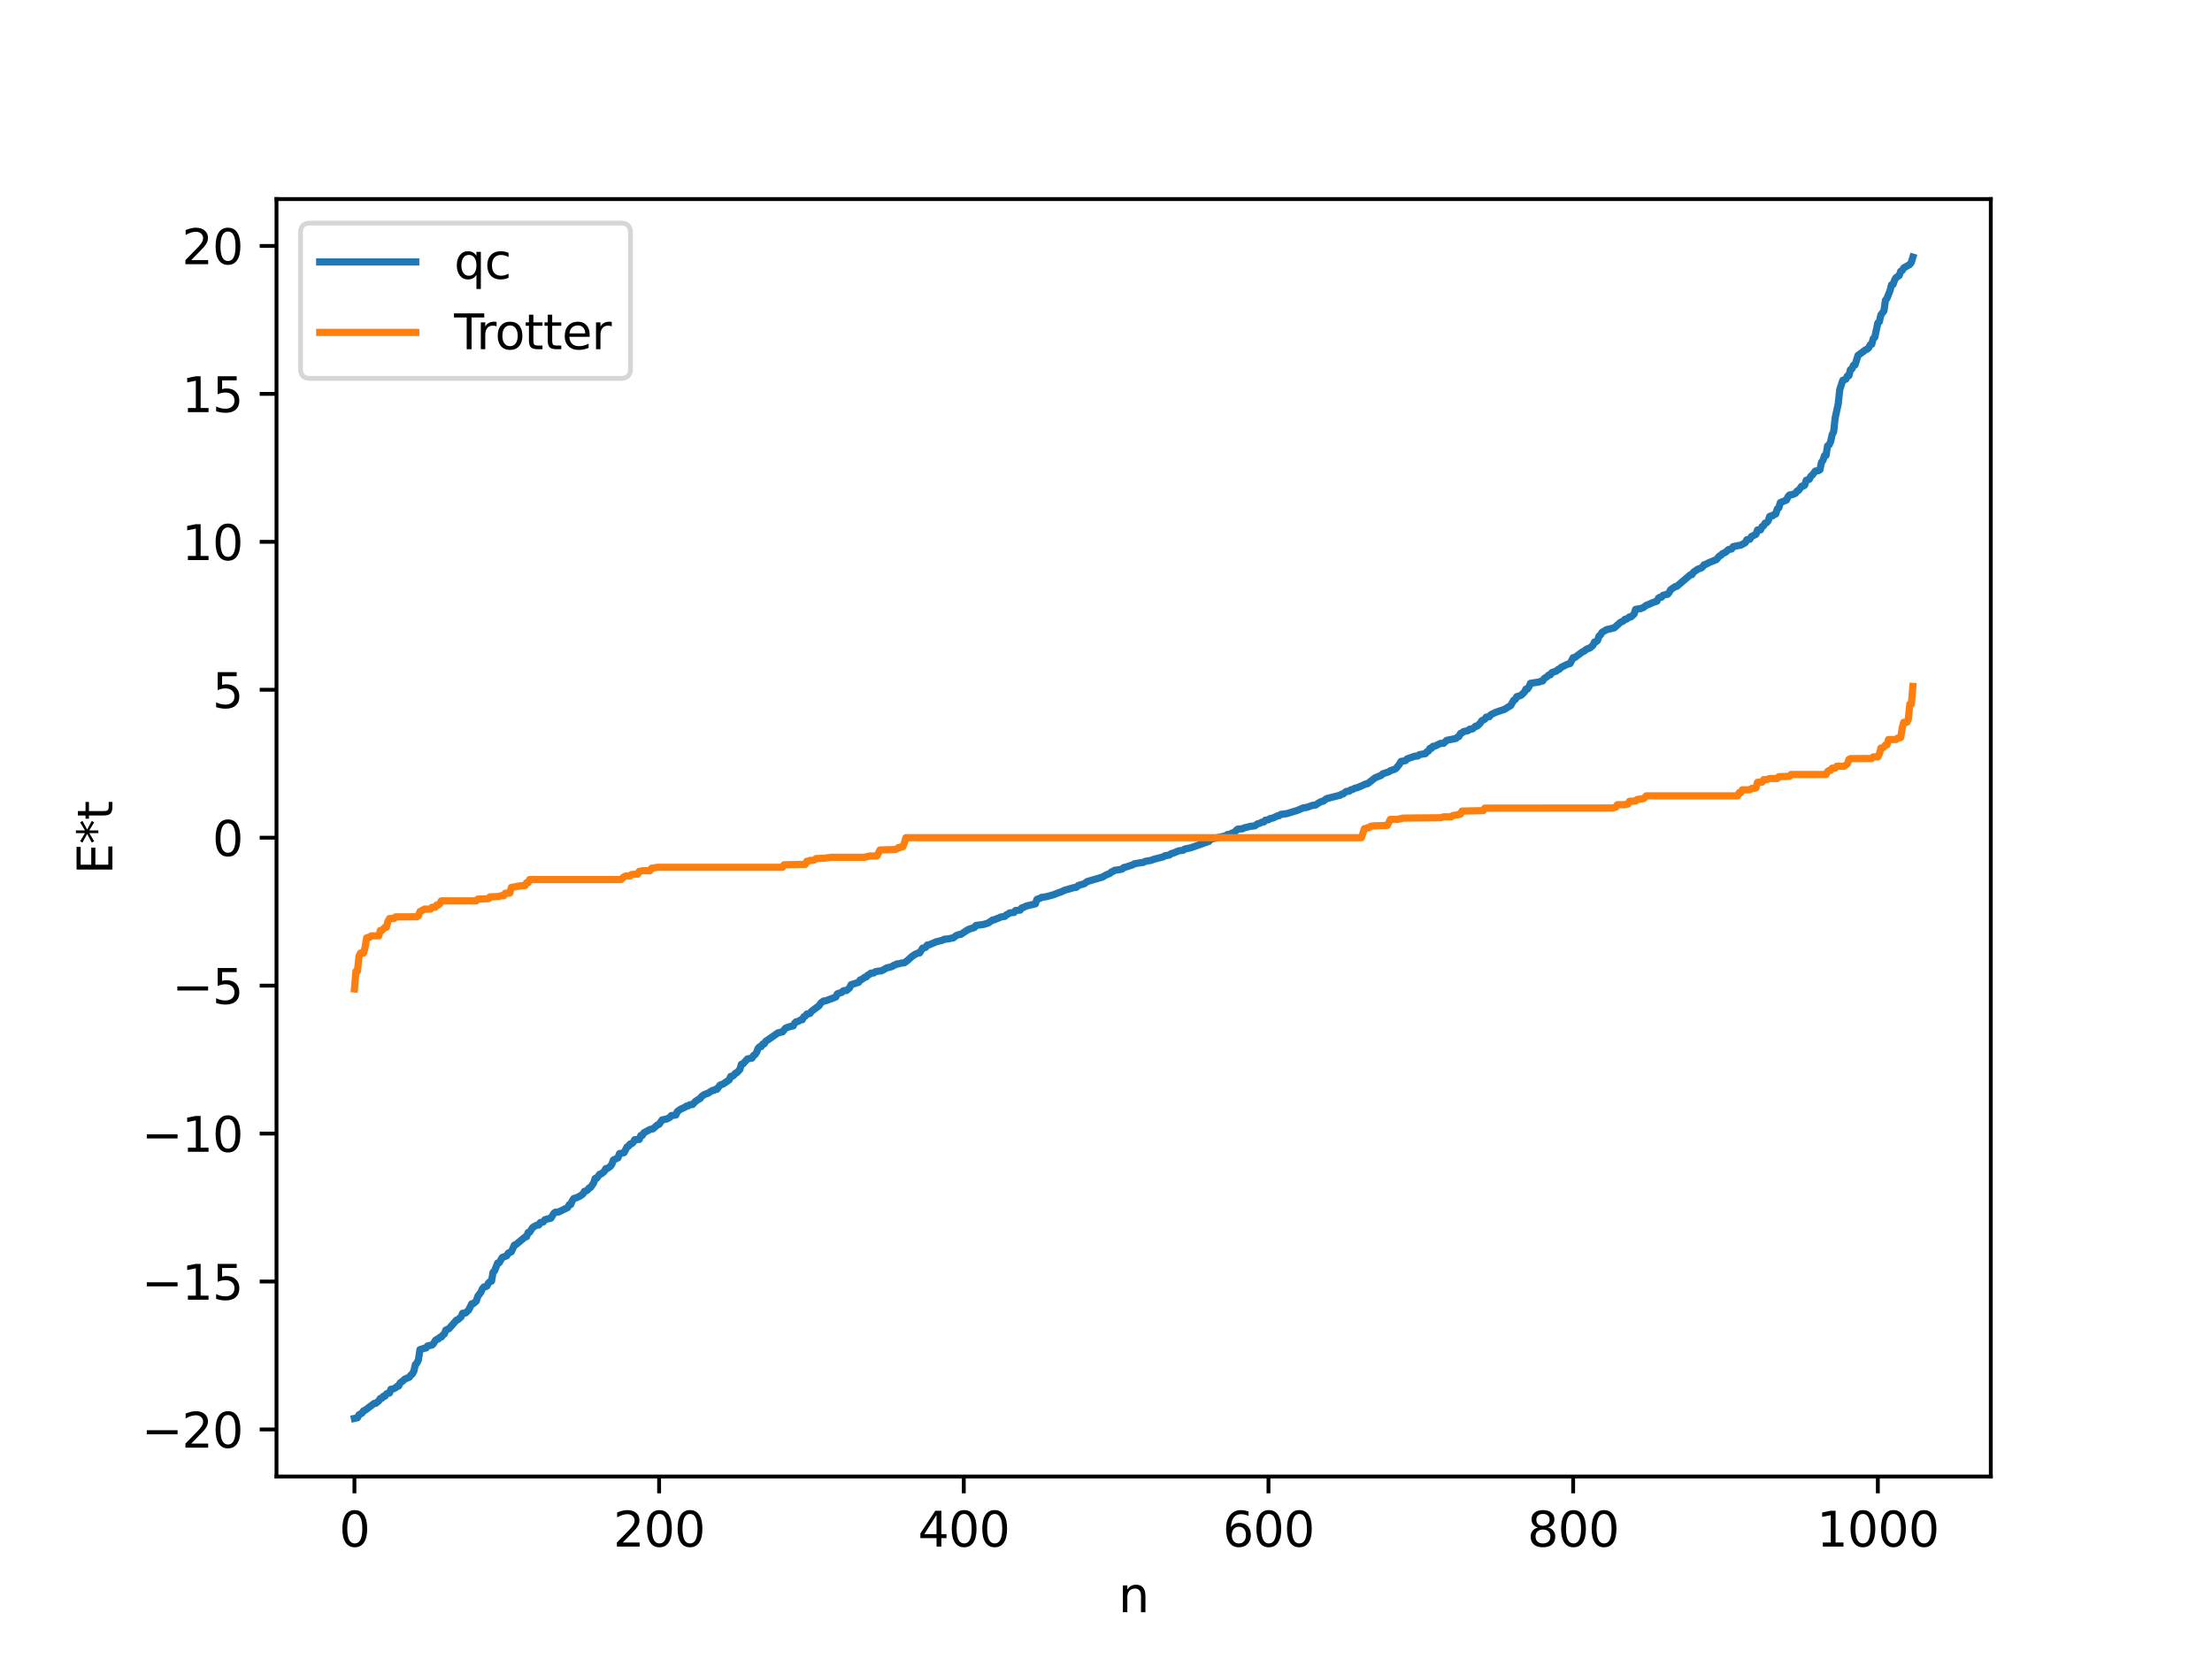 <?xml version="1.0" encoding="utf-8" standalone="no"?>
<!DOCTYPE svg PUBLIC "-//W3C//DTD SVG 1.1//EN"
  "http://www.w3.org/Graphics/SVG/1.1/DTD/svg11.dtd">
<svg xmlns:xlink="http://www.w3.org/1999/xlink" width="460.8pt" height="345.6pt" viewBox="0 0 460.8 345.6" xmlns="http://www.w3.org/2000/svg" version="1.1">
 <defs>
  <style type="text/css">*{stroke-linejoin: round; stroke-linecap: butt}</style>
 </defs>
 <g id="figure_1">
  <g id="patch_1">
   <path d="M 0 345.6 
L 460.8 345.6 
L 460.8 0 
L 0 0 
z
" style="fill: #ffffff"/>
  </g>
  <g id="axes_1">
   <g id="patch_2">
    <path d="M 57.6 307.584 
L 414.72 307.584 
L 414.72 41.472 
L 57.6 41.472 
z
" style="fill: #ffffff"/>
   </g>
   <g id="matplotlib.axis_1">
    <g id="xtick_1">
     <g id="line2d_1">
      <defs>
       <path id="m74844b70bd" d="M 0 0 
L 0 3.5 
" style="stroke: #000000; stroke-width: 0.8"/>
      </defs>
      <g>
       <use xlink:href="#m74844b70bd" x="73.833" y="307.584" style="stroke: #000000; stroke-width: 0.8"/>
      </g>
     </g>
     <g id="text_1">
      <!-- 0 -->
      <g transform="translate(70.651 322.182) scale(0.1 -0.1)">
       <defs>
        <path id="DejaVuSans-30" d="M 2034 4250 
Q 1547 4250 1301 3770 
Q 1056 3291 1056 2328 
Q 1056 1369 1301 889 
Q 1547 409 2034 409 
Q 2525 409 2770 889 
Q 3016 1369 3016 2328 
Q 3016 3291 2770 3770 
Q 2525 4250 2034 4250 
z
M 2034 4750 
Q 2819 4750 3233 4129 
Q 3647 3509 3647 2328 
Q 3647 1150 3233 529 
Q 2819 -91 2034 -91 
Q 1250 -91 836 529 
Q 422 1150 422 2328 
Q 422 3509 836 4129 
Q 1250 4750 2034 4750 
z
" transform="scale(0.016)"/>
       </defs>
       <use xlink:href="#DejaVuSans-30"/>
      </g>
     </g>
    </g>
    <g id="xtick_2">
     <g id="line2d_2">
      <g>
       <use xlink:href="#m74844b70bd" x="137.304" y="307.584" style="stroke: #000000; stroke-width: 0.8"/>
      </g>
     </g>
     <g id="text_2">
      <!-- 200 -->
      <g transform="translate(127.76 322.182) scale(0.1 -0.1)">
       <defs>
        <path id="DejaVuSans-32" d="M 1228 531 
L 3431 531 
L 3431 0 
L 469 0 
L 469 531 
Q 828 903 1448 1529 
Q 2069 2156 2228 2338 
Q 2531 2678 2651 2914 
Q 2772 3150 2772 3378 
Q 2772 3750 2511 3984 
Q 2250 4219 1831 4219 
Q 1534 4219 1204 4116 
Q 875 4013 500 3803 
L 500 4441 
Q 881 4594 1212 4672 
Q 1544 4750 1819 4750 
Q 2544 4750 2975 4387 
Q 3406 4025 3406 3419 
Q 3406 3131 3298 2873 
Q 3191 2616 2906 2266 
Q 2828 2175 2409 1742 
Q 1991 1309 1228 531 
z
" transform="scale(0.016)"/>
       </defs>
       <use xlink:href="#DejaVuSans-32"/>
       <use xlink:href="#DejaVuSans-30" x="63.623"/>
       <use xlink:href="#DejaVuSans-30" x="127.246"/>
      </g>
     </g>
    </g>
    <g id="xtick_3">
     <g id="line2d_3">
      <g>
       <use xlink:href="#m74844b70bd" x="200.775" y="307.584" style="stroke: #000000; stroke-width: 0.8"/>
      </g>
     </g>
     <g id="text_3">
      <!-- 400 -->
      <g transform="translate(191.231 322.182) scale(0.1 -0.1)">
       <defs>
        <path id="DejaVuSans-34" d="M 2419 4116 
L 825 1625 
L 2419 1625 
L 2419 4116 
z
M 2253 4666 
L 3047 4666 
L 3047 1625 
L 3713 1625 
L 3713 1100 
L 3047 1100 
L 3047 0 
L 2419 0 
L 2419 1100 
L 313 1100 
L 313 1709 
L 2253 4666 
z
" transform="scale(0.016)"/>
       </defs>
       <use xlink:href="#DejaVuSans-34"/>
       <use xlink:href="#DejaVuSans-30" x="63.623"/>
       <use xlink:href="#DejaVuSans-30" x="127.246"/>
      </g>
     </g>
    </g>
    <g id="xtick_4">
     <g id="line2d_4">
      <g>
       <use xlink:href="#m74844b70bd" x="264.246" y="307.584" style="stroke: #000000; stroke-width: 0.8"/>
      </g>
     </g>
     <g id="text_4">
      <!-- 600 -->
      <g transform="translate(254.702 322.182) scale(0.1 -0.1)">
       <defs>
        <path id="DejaVuSans-36" d="M 2113 2584 
Q 1688 2584 1439 2293 
Q 1191 2003 1191 1497 
Q 1191 994 1439 701 
Q 1688 409 2113 409 
Q 2538 409 2786 701 
Q 3034 994 3034 1497 
Q 3034 2003 2786 2293 
Q 2538 2584 2113 2584 
z
M 3366 4563 
L 3366 3988 
Q 3128 4100 2886 4159 
Q 2644 4219 2406 4219 
Q 1781 4219 1451 3797 
Q 1122 3375 1075 2522 
Q 1259 2794 1537 2939 
Q 1816 3084 2150 3084 
Q 2853 3084 3261 2657 
Q 3669 2231 3669 1497 
Q 3669 778 3244 343 
Q 2819 -91 2113 -91 
Q 1303 -91 875 529 
Q 447 1150 447 2328 
Q 447 3434 972 4092 
Q 1497 4750 2381 4750 
Q 2619 4750 2861 4703 
Q 3103 4656 3366 4563 
z
" transform="scale(0.016)"/>
       </defs>
       <use xlink:href="#DejaVuSans-36"/>
       <use xlink:href="#DejaVuSans-30" x="63.623"/>
       <use xlink:href="#DejaVuSans-30" x="127.246"/>
      </g>
     </g>
    </g>
    <g id="xtick_5">
     <g id="line2d_5">
      <g>
       <use xlink:href="#m74844b70bd" x="327.717" y="307.584" style="stroke: #000000; stroke-width: 0.8"/>
      </g>
     </g>
     <g id="text_5">
      <!-- 800 -->
      <g transform="translate(318.173 322.182) scale(0.1 -0.1)">
       <defs>
        <path id="DejaVuSans-38" d="M 2034 2216 
Q 1584 2216 1326 1975 
Q 1069 1734 1069 1313 
Q 1069 891 1326 650 
Q 1584 409 2034 409 
Q 2484 409 2743 651 
Q 3003 894 3003 1313 
Q 3003 1734 2745 1975 
Q 2488 2216 2034 2216 
z
M 1403 2484 
Q 997 2584 770 2862 
Q 544 3141 544 3541 
Q 544 4100 942 4425 
Q 1341 4750 2034 4750 
Q 2731 4750 3128 4425 
Q 3525 4100 3525 3541 
Q 3525 3141 3298 2862 
Q 3072 2584 2669 2484 
Q 3125 2378 3379 2068 
Q 3634 1759 3634 1313 
Q 3634 634 3220 271 
Q 2806 -91 2034 -91 
Q 1263 -91 848 271 
Q 434 634 434 1313 
Q 434 1759 690 2068 
Q 947 2378 1403 2484 
z
M 1172 3481 
Q 1172 3119 1398 2916 
Q 1625 2713 2034 2713 
Q 2441 2713 2670 2916 
Q 2900 3119 2900 3481 
Q 2900 3844 2670 4047 
Q 2441 4250 2034 4250 
Q 1625 4250 1398 4047 
Q 1172 3844 1172 3481 
z
" transform="scale(0.016)"/>
       </defs>
       <use xlink:href="#DejaVuSans-38"/>
       <use xlink:href="#DejaVuSans-30" x="63.623"/>
       <use xlink:href="#DejaVuSans-30" x="127.246"/>
      </g>
     </g>
    </g>
    <g id="xtick_6">
     <g id="line2d_6">
      <g>
       <use xlink:href="#m74844b70bd" x="391.188" y="307.584" style="stroke: #000000; stroke-width: 0.8"/>
      </g>
     </g>
     <g id="text_6">
      <!-- 1000 -->
      <g transform="translate(378.463 322.182) scale(0.1 -0.1)">
       <defs>
        <path id="DejaVuSans-31" d="M 794 531 
L 1825 531 
L 1825 4091 
L 703 3866 
L 703 4441 
L 1819 4666 
L 2450 4666 
L 2450 531 
L 3481 531 
L 3481 0 
L 794 0 
L 794 531 
z
" transform="scale(0.016)"/>
       </defs>
       <use xlink:href="#DejaVuSans-31"/>
       <use xlink:href="#DejaVuSans-30" x="63.623"/>
       <use xlink:href="#DejaVuSans-30" x="127.246"/>
       <use xlink:href="#DejaVuSans-30" x="190.869"/>
      </g>
     </g>
    </g>
    <g id="text_7">
     <!-- n -->
     <g transform="translate(232.991 335.861) scale(0.1 -0.1)">
      <defs>
       <path id="DejaVuSans-6e" d="M 3513 2113 
L 3513 0 
L 2938 0 
L 2938 2094 
Q 2938 2591 2744 2837 
Q 2550 3084 2163 3084 
Q 1697 3084 1428 2787 
Q 1159 2491 1159 1978 
L 1159 0 
L 581 0 
L 581 3500 
L 1159 3500 
L 1159 2956 
Q 1366 3272 1645 3428 
Q 1925 3584 2291 3584 
Q 2894 3584 3203 3211 
Q 3513 2838 3513 2113 
z
" transform="scale(0.016)"/>
      </defs>
      <use xlink:href="#DejaVuSans-6e"/>
     </g>
    </g>
   </g>
   <g id="matplotlib.axis_2">
    <g id="ytick_1">
     <g id="line2d_7">
      <defs>
       <path id="m3e5d40e3fe" d="M 0 0 
L -3.5 0 
" style="stroke: #000000; stroke-width: 0.8"/>
      </defs>
      <g>
       <use xlink:href="#m3e5d40e3fe" x="57.6" y="297.777" style="stroke: #000000; stroke-width: 0.8"/>
      </g>
     </g>
     <g id="text_8">
      <!-- −20 -->
      <g transform="translate(29.495 301.576) scale(0.1 -0.1)">
       <defs>
        <path id="DejaVuSans-2212" d="M 678 2272 
L 4684 2272 
L 4684 1741 
L 678 1741 
L 678 2272 
z
" transform="scale(0.016)"/>
       </defs>
       <use xlink:href="#DejaVuSans-2212"/>
       <use xlink:href="#DejaVuSans-32" x="83.789"/>
       <use xlink:href="#DejaVuSans-30" x="147.412"/>
      </g>
     </g>
    </g>
    <g id="ytick_2">
     <g id="line2d_8">
      <g>
       <use xlink:href="#m3e5d40e3fe" x="57.6" y="266.959" style="stroke: #000000; stroke-width: 0.8"/>
      </g>
     </g>
     <g id="text_9">
      <!-- −15 -->
      <g transform="translate(29.495 270.758) scale(0.1 -0.1)">
       <defs>
        <path id="DejaVuSans-35" d="M 691 4666 
L 3169 4666 
L 3169 4134 
L 1269 4134 
L 1269 2991 
Q 1406 3038 1543 3061 
Q 1681 3084 1819 3084 
Q 2600 3084 3056 2656 
Q 3513 2228 3513 1497 
Q 3513 744 3044 326 
Q 2575 -91 1722 -91 
Q 1428 -91 1123 -41 
Q 819 9 494 109 
L 494 744 
Q 775 591 1075 516 
Q 1375 441 1709 441 
Q 2250 441 2565 725 
Q 2881 1009 2881 1497 
Q 2881 1984 2565 2268 
Q 2250 2553 1709 2553 
Q 1456 2553 1204 2497 
Q 953 2441 691 2322 
L 691 4666 
z
" transform="scale(0.016)"/>
       </defs>
       <use xlink:href="#DejaVuSans-2212"/>
       <use xlink:href="#DejaVuSans-31" x="83.789"/>
       <use xlink:href="#DejaVuSans-35" x="147.412"/>
      </g>
     </g>
    </g>
    <g id="ytick_3">
     <g id="line2d_9">
      <g>
       <use xlink:href="#m3e5d40e3fe" x="57.6" y="236.141" style="stroke: #000000; stroke-width: 0.8"/>
      </g>
     </g>
     <g id="text_10">
      <!-- −10 -->
      <g transform="translate(29.495 239.94) scale(0.1 -0.1)">
       <use xlink:href="#DejaVuSans-2212"/>
       <use xlink:href="#DejaVuSans-31" x="83.789"/>
       <use xlink:href="#DejaVuSans-30" x="147.412"/>
      </g>
     </g>
    </g>
    <g id="ytick_4">
     <g id="line2d_10">
      <g>
       <use xlink:href="#m3e5d40e3fe" x="57.6" y="205.323" style="stroke: #000000; stroke-width: 0.8"/>
      </g>
     </g>
     <g id="text_11">
      <!-- −5 -->
      <g transform="translate(35.858 209.123) scale(0.1 -0.1)">
       <use xlink:href="#DejaVuSans-2212"/>
       <use xlink:href="#DejaVuSans-35" x="83.789"/>
      </g>
     </g>
    </g>
    <g id="ytick_5">
     <g id="line2d_11">
      <g>
       <use xlink:href="#m3e5d40e3fe" x="57.6" y="174.505" style="stroke: #000000; stroke-width: 0.8"/>
      </g>
     </g>
     <g id="text_12">
      <!-- 0 -->
      <g transform="translate(44.237 178.305) scale(0.1 -0.1)">
       <use xlink:href="#DejaVuSans-30"/>
      </g>
     </g>
    </g>
    <g id="ytick_6">
     <g id="line2d_12">
      <g>
       <use xlink:href="#m3e5d40e3fe" x="57.6" y="143.688" style="stroke: #000000; stroke-width: 0.8"/>
      </g>
     </g>
     <g id="text_13">
      <!-- 5 -->
      <g transform="translate(44.237 147.487) scale(0.1 -0.1)">
       <use xlink:href="#DejaVuSans-35"/>
      </g>
     </g>
    </g>
    <g id="ytick_7">
     <g id="line2d_13">
      <g>
       <use xlink:href="#m3e5d40e3fe" x="57.6" y="112.87" style="stroke: #000000; stroke-width: 0.8"/>
      </g>
     </g>
     <g id="text_14">
      <!-- 10 -->
      <g transform="translate(37.875 116.669) scale(0.1 -0.1)">
       <use xlink:href="#DejaVuSans-31"/>
       <use xlink:href="#DejaVuSans-30" x="63.623"/>
      </g>
     </g>
    </g>
    <g id="ytick_8">
     <g id="line2d_14">
      <g>
       <use xlink:href="#m3e5d40e3fe" x="57.6" y="82.052" style="stroke: #000000; stroke-width: 0.8"/>
      </g>
     </g>
     <g id="text_15">
      <!-- 15 -->
      <g transform="translate(37.875 85.851) scale(0.1 -0.1)">
       <use xlink:href="#DejaVuSans-31"/>
       <use xlink:href="#DejaVuSans-35" x="63.623"/>
      </g>
     </g>
    </g>
    <g id="ytick_9">
     <g id="line2d_15">
      <g>
       <use xlink:href="#m3e5d40e3fe" x="57.6" y="51.234" style="stroke: #000000; stroke-width: 0.8"/>
      </g>
     </g>
     <g id="text_16">
      <!-- 20 -->
      <g transform="translate(37.875 55.033) scale(0.1 -0.1)">
       <use xlink:href="#DejaVuSans-32"/>
       <use xlink:href="#DejaVuSans-30" x="63.623"/>
      </g>
     </g>
    </g>
    <g id="text_17">
     <!-- E*t -->
     <g transform="translate(23.416 182.148) rotate(-90) scale(0.1 -0.1)">
      <defs>
       <path id="DejaVuSans-45" d="M 628 4666 
L 3578 4666 
L 3578 4134 
L 1259 4134 
L 1259 2753 
L 3481 2753 
L 3481 2222 
L 1259 2222 
L 1259 531 
L 3634 531 
L 3634 0 
L 628 0 
L 628 4666 
z
" transform="scale(0.016)"/>
       <path id="DejaVuSans-2a" d="M 3009 3897 
L 1888 3291 
L 3009 2681 
L 2828 2375 
L 1778 3009 
L 1778 1831 
L 1422 1831 
L 1422 3009 
L 372 2375 
L 191 2681 
L 1313 3291 
L 191 3897 
L 372 4206 
L 1422 3572 
L 1422 4750 
L 1778 4750 
L 1778 3572 
L 2828 4206 
L 3009 3897 
z
" transform="scale(0.016)"/>
       <path id="DejaVuSans-74" d="M 1172 4494 
L 1172 3500 
L 2356 3500 
L 2356 3053 
L 1172 3053 
L 1172 1153 
Q 1172 725 1289 603 
Q 1406 481 1766 481 
L 2356 481 
L 2356 0 
L 1766 0 
Q 1100 0 847 248 
Q 594 497 594 1153 
L 594 3053 
L 172 3053 
L 172 3500 
L 594 3500 
L 594 4494 
L 1172 4494 
z
" transform="scale(0.016)"/>
      </defs>
      <use xlink:href="#DejaVuSans-45"/>
      <use xlink:href="#DejaVuSans-2a" x="63.184"/>
      <use xlink:href="#DejaVuSans-74" x="113.184"/>
     </g>
    </g>
   </g>
   <g id="line2d_16">
    <path d="M 73.833 295.488 
L 74.467 295.345 
L 74.785 294.724 
L 75.42 294.363 
L 75.737 293.894 
L 76.054 293.786 
L 77.958 292.348 
L 78.276 292.338 
L 78.91 291.827 
L 79.228 291.321 
L 79.545 291.279 
L 79.862 290.869 
L 80.18 290.852 
L 80.497 290.389 
L 80.815 290.225 
L 81.132 290.202 
L 81.449 289.4 
L 81.767 289.394 
L 82.401 289.108 
L 82.719 288.805 
L 83.036 288.745 
L 83.353 288.09 
L 83.988 287.622 
L 84.305 287.301 
L 85.258 286.91 
L 85.575 286.476 
L 85.892 286.232 
L 86.21 285.648 
L 86.527 284.259 
L 86.844 283.952 
L 87.162 283.28 
L 87.479 281.154 
L 88.431 280.861 
L 88.748 280.816 
L 89.066 280.386 
L 90.018 280.186 
L 90.335 279.849 
L 90.653 279.305 
L 90.97 279.024 
L 91.287 278.948 
L 91.605 278.605 
L 91.922 278.541 
L 92.239 278.11 
L 92.557 277.909 
L 92.874 277.07 
L 93.509 276.807 
L 95.096 275.014 
L 95.413 274.883 
L 96.048 274.332 
L 96.365 273.577 
L 97 273.507 
L 97.634 272.901 
L 98.269 271.609 
L 98.586 271.574 
L 99.221 271.043 
L 99.539 270.027 
L 100.173 269.206 
L 100.491 268.486 
L 100.808 268.095 
L 101.125 268.059 
L 101.443 267.896 
L 101.76 267.27 
L 102.077 266.974 
L 102.395 266.88 
L 102.712 265.052 
L 103.029 264.739 
L 103.664 263.114 
L 103.981 263.07 
L 104.616 261.961 
L 105.568 261.599 
L 105.886 261.045 
L 106.52 260.774 
L 107.155 259.368 
L 107.472 259.278 
L 109.377 257.696 
L 109.694 257.622 
L 110.011 256.764 
L 110.329 256.694 
L 110.963 255.717 
L 111.598 255.326 
L 111.915 255.198 
L 112.233 255.198 
L 112.55 254.677 
L 113.185 254.549 
L 113.502 254.095 
L 114.137 253.906 
L 114.772 253.759 
L 115.406 252.72 
L 115.724 252.507 
L 116.358 252.487 
L 118.262 251.555 
L 118.58 250.948 
L 118.897 250.918 
L 119.215 250.135 
L 119.532 249.677 
L 120.167 249.48 
L 120.801 249.177 
L 121.436 248.73 
L 121.753 248.173 
L 122.071 248.116 
L 122.388 247.912 
L 122.705 247.489 
L 123.023 247.362 
L 123.658 246.447 
L 123.975 245.5 
L 124.292 245.462 
L 124.927 244.606 
L 125.244 244.537 
L 125.879 244.041 
L 126.196 243.452 
L 126.514 243.427 
L 127.148 242.977 
L 127.466 242.53 
L 127.783 241.642 
L 128.735 241.21 
L 129.053 240.312 
L 129.687 240.203 
L 130.005 240.121 
L 130.639 238.902 
L 130.957 238.747 
L 131.274 238.312 
L 131.591 238.245 
L 131.909 237.98 
L 132.226 237.416 
L 133.178 237.362 
L 133.496 236.537 
L 133.813 236.529 
L 134.13 235.978 
L 135.4 235.293 
L 136.034 235.155 
L 136.986 234.319 
L 137.304 234.22 
L 137.939 233.299 
L 138.891 233.107 
L 139.525 232.786 
L 139.843 232.397 
L 140.795 232.275 
L 141.112 231.543 
L 141.747 231.089 
L 142.699 230.646 
L 143.016 230.414 
L 143.334 230.388 
L 143.651 230.155 
L 144.286 230.081 
L 144.92 229.4 
L 145.555 228.996 
L 145.872 228.831 
L 146.19 228.372 
L 146.824 227.962 
L 147.459 227.76 
L 148.411 227.158 
L 148.729 227.129 
L 149.046 226.934 
L 149.363 226.903 
L 149.998 226.044 
L 150.633 225.823 
L 151.902 224.965 
L 152.22 224.233 
L 152.537 224.206 
L 152.854 224.008 
L 153.172 223.601 
L 153.489 223.476 
L 154.124 222.795 
L 154.441 221.71 
L 154.758 221.642 
L 155.71 220.59 
L 156.662 220.418 
L 156.98 219.872 
L 157.297 219.699 
L 157.615 219.212 
L 157.932 218.384 
L 158.249 218.059 
L 158.567 218.027 
L 158.884 217.507 
L 159.201 217.466 
L 159.519 216.918 
L 160.153 216.5 
L 162.058 215.163 
L 163.01 214.958 
L 163.644 214.18 
L 164.596 213.841 
L 165.231 213.725 
L 165.548 213.132 
L 165.866 212.851 
L 166.183 212.813 
L 166.818 212.456 
L 167.135 212.426 
L 167.453 211.801 
L 167.77 211.661 
L 168.087 211.242 
L 168.722 211.128 
L 169.039 210.684 
L 170.626 209.515 
L 170.943 208.994 
L 171.578 208.517 
L 171.896 208.511 
L 172.53 208.299 
L 174.117 207.693 
L 174.434 207.035 
L 175.386 206.718 
L 175.704 206.379 
L 176.339 206.338 
L 176.973 205.812 
L 177.291 205.136 
L 178.877 204.63 
L 179.195 204.133 
L 179.512 204.053 
L 180.147 203.571 
L 180.464 203.519 
L 180.781 203.142 
L 181.099 203.009 
L 181.416 202.716 
L 182.051 202.683 
L 182.368 202.419 
L 183.003 202.304 
L 183.638 202.239 
L 184.272 201.899 
L 184.59 201.682 
L 185.859 201.347 
L 186.177 201.088 
L 186.494 201.02 
L 186.811 200.801 
L 187.129 200.8 
L 187.763 200.632 
L 188.398 200.56 
L 189.033 200.102 
L 189.985 199.238 
L 190.62 198.817 
L 191.254 198.522 
L 191.572 198.511 
L 192.206 197.503 
L 192.524 197.482 
L 192.841 197.345 
L 193.158 196.867 
L 193.476 196.861 
L 195.062 196.183 
L 196.332 195.876 
L 196.649 195.67 
L 197.601 195.581 
L 198.236 195.429 
L 198.553 195.396 
L 199.188 194.902 
L 199.823 194.68 
L 200.14 194.661 
L 201.727 193.615 
L 202.996 193.209 
L 203.314 192.789 
L 204.9 192.576 
L 205.853 192.289 
L 206.805 191.634 
L 207.122 191.625 
L 207.757 191.33 
L 208.074 191.249 
L 208.391 191.047 
L 209.343 190.891 
L 209.661 190.557 
L 209.978 190.438 
L 210.296 190.19 
L 211.248 190.08 
L 211.565 189.674 
L 212.517 189.593 
L 212.834 189.142 
L 213.152 189.06 
L 213.786 188.745 
L 215.691 188.289 
L 216.008 187.36 
L 216.643 187.137 
L 216.96 186.94 
L 217.912 186.812 
L 219.499 186.381 
L 220.451 186.001 
L 221.086 185.788 
L 221.72 185.469 
L 223.624 184.924 
L 224.259 184.836 
L 224.577 184.491 
L 225.211 184.294 
L 225.846 184.117 
L 226.481 183.644 
L 229.654 182.713 
L 230.289 182.337 
L 231.241 181.929 
L 231.558 181.621 
L 231.876 181.531 
L 232.193 181.293 
L 233.145 181.177 
L 233.78 181.027 
L 234.097 180.725 
L 234.732 180.566 
L 236.001 180.144 
L 236.319 179.932 
L 238.223 179.639 
L 238.54 179.437 
L 239.81 179.225 
L 240.444 178.981 
L 242.348 178.491 
L 242.666 178.267 
L 243.618 178.114 
L 243.935 177.841 
L 244.57 177.663 
L 245.522 177.242 
L 246.474 177.129 
L 246.791 176.872 
L 248.061 176.61 
L 251.869 175.259 
L 252.186 174.816 
L 255.36 174.106 
L 255.677 173.847 
L 255.995 173.839 
L 257.264 173.306 
L 257.581 172.911 
L 257.899 172.71 
L 258.851 172.655 
L 259.168 172.459 
L 259.803 172.307 
L 260.438 172.145 
L 261.39 172.044 
L 262.024 171.594 
L 262.342 171.54 
L 262.977 171.246 
L 263.294 171.217 
L 263.611 170.848 
L 264.246 170.772 
L 264.563 170.53 
L 265.198 170.408 
L 265.833 170.094 
L 266.15 169.942 
L 266.467 169.932 
L 266.785 169.657 
L 268.054 169.498 
L 270.276 168.819 
L 271.545 168.277 
L 272.18 168.206 
L 273.449 167.764 
L 274.084 167.7 
L 274.719 167.251 
L 275.353 166.937 
L 275.671 166.899 
L 276.305 166.382 
L 278.844 165.736 
L 279.162 165.676 
L 279.479 165.438 
L 279.796 165.391 
L 280.431 164.881 
L 281.066 164.82 
L 281.383 164.539 
L 281.7 164.489 
L 282.335 164.159 
L 282.653 164.122 
L 283.605 163.729 
L 284.557 163.29 
L 284.874 163.269 
L 286.461 162.035 
L 287.73 161.521 
L 288.048 161.192 
L 289.317 160.784 
L 289.634 160.553 
L 290.586 160.234 
L 290.904 159.987 
L 291.539 159.178 
L 291.856 158.627 
L 292.808 158.449 
L 293.125 158.089 
L 294.712 157.536 
L 295.347 157.495 
L 295.664 157.216 
L 296.299 157.099 
L 296.934 157.001 
L 297.251 156.604 
L 297.568 156.467 
L 297.886 155.888 
L 298.203 155.883 
L 298.52 155.466 
L 298.838 155.463 
L 300.107 154.852 
L 300.742 154.849 
L 301.377 154.222 
L 303.281 153.842 
L 303.598 153.552 
L 303.915 153.441 
L 304.233 152.796 
L 304.55 152.689 
L 304.867 152.408 
L 305.82 152.198 
L 306.137 151.91 
L 306.772 151.842 
L 307.406 151.261 
L 307.724 151.26 
L 308.358 150.649 
L 308.676 150.158 
L 309.31 149.823 
L 309.628 149.379 
L 310.262 149.301 
L 310.58 148.88 
L 311.532 148.415 
L 312.167 148.186 
L 313.436 147.77 
L 314.071 147.351 
L 314.705 146.983 
L 315.34 145.871 
L 315.658 145.717 
L 315.975 145.132 
L 316.61 144.945 
L 316.927 144.792 
L 317.562 144.176 
L 317.879 143.558 
L 318.196 143.542 
L 318.514 143.051 
L 318.831 142.349 
L 320.735 142.049 
L 321.053 141.882 
L 321.37 141.866 
L 321.687 141.339 
L 322.322 140.934 
L 322.639 140.611 
L 322.957 140.582 
L 323.274 140.115 
L 324.226 139.794 
L 324.543 139.478 
L 324.861 139.397 
L 325.178 139.041 
L 326.448 138.407 
L 327.082 138.222 
L 327.717 137.003 
L 328.034 136.992 
L 329.621 135.816 
L 329.939 135.681 
L 330.573 135.199 
L 331.208 134.98 
L 331.843 134.438 
L 332.16 133.737 
L 332.477 133.685 
L 332.795 133.433 
L 333.112 132.496 
L 333.429 132.247 
L 333.747 131.726 
L 334.699 131.158 
L 335.651 130.942 
L 336.286 130.786 
L 337.555 129.652 
L 338.19 129.35 
L 338.507 129.004 
L 338.824 128.982 
L 339.459 128.511 
L 339.777 128.506 
L 340.411 127.912 
L 340.729 126.937 
L 341.681 126.802 
L 342.315 126.577 
L 342.95 126.098 
L 343.585 125.856 
L 344.22 125.56 
L 345.172 125.232 
L 345.489 124.612 
L 345.806 124.416 
L 346.124 124.408 
L 346.441 124.023 
L 347.076 123.842 
L 347.393 123.804 
L 347.71 123.426 
L 348.028 122.847 
L 348.98 122.19 
L 349.297 122.161 
L 352.153 119.724 
L 352.471 119.694 
L 352.788 119.188 
L 353.74 118.544 
L 354.375 118.334 
L 354.692 118.074 
L 355.01 117.64 
L 355.327 117.578 
L 355.962 117.226 
L 357.548 116.582 
L 358.183 115.83 
L 358.5 115.685 
L 358.818 115.336 
L 359.453 115.051 
L 360.087 114.48 
L 360.722 114.363 
L 361.039 113.876 
L 362.309 113.612 
L 362.626 113.583 
L 363.578 113.042 
L 363.896 112.438 
L 364.53 112.339 
L 364.848 111.781 
L 365.8 111.303 
L 366.117 110.399 
L 366.752 110.38 
L 367.069 109.698 
L 367.386 109.544 
L 367.704 108.969 
L 368.021 108.886 
L 368.339 108.515 
L 368.656 107.584 
L 368.973 107.447 
L 369.291 107.447 
L 369.608 107.125 
L 369.925 107.077 
L 370.243 106.017 
L 370.56 105.801 
L 370.877 104.701 
L 372.147 104.173 
L 372.464 103.499 
L 372.781 103.12 
L 373.416 103.019 
L 374.051 102.741 
L 374.368 102.294 
L 374.686 102.157 
L 375.32 101.281 
L 375.638 101.277 
L 375.955 101.059 
L 376.272 100.045 
L 376.907 99.839 
L 377.224 99.205 
L 377.542 98.952 
L 378.177 98.127 
L 378.811 98.051 
L 379.129 97.859 
L 379.446 96.309 
L 379.763 95.909 
L 380.081 94.907 
L 380.398 94.87 
L 380.715 92.879 
L 381.033 92.679 
L 381.35 92.011 
L 381.667 90.572 
L 381.985 89.927 
L 382.302 87.03 
L 382.937 84.124 
L 383.254 81.172 
L 383.889 79.229 
L 384.524 78.989 
L 384.841 78.318 
L 385.158 78.275 
L 385.476 77.012 
L 385.793 76.837 
L 386.11 76.1 
L 386.428 76.037 
L 387.062 74.032 
L 388.649 72.87 
L 388.967 72.733 
L 389.284 72.473 
L 389.601 71.814 
L 389.919 71.702 
L 390.236 70.515 
L 390.553 70.256 
L 391.188 67.285 
L 391.505 67.026 
L 391.823 65.589 
L 392.458 64.764 
L 392.775 62.547 
L 393.092 62.146 
L 393.727 60.539 
L 394.044 59.317 
L 394.362 59.252 
L 394.679 58.322 
L 394.996 57.814 
L 395.631 57.404 
L 395.948 56.52 
L 396.266 56.345 
L 396.583 55.812 
L 397.853 55.091 
L 398.17 54.64 
L 398.487 53.568 
L 398.487 53.568 
" clip-path="url(#p331fe7c293)" style="fill: none; stroke: #1f77b4; stroke-width: 1.5; stroke-linecap: square"/>
   </g>
   <g id="line2d_17">
    <path d="M 73.833 206.016 
L 74.15 202.339 
L 74.467 202.339 
L 74.785 199.196 
L 75.102 198.543 
L 75.737 198.543 
L 76.054 197.367 
L 76.372 195.382 
L 76.689 195.26 
L 77.006 195.26 
L 77.324 194.953 
L 78.91 194.953 
L 79.228 193.833 
L 79.545 193.833 
L 80.18 193.177 
L 80.497 193.177 
L 80.815 191.939 
L 81.132 191.356 
L 82.084 191.346 
L 82.401 191.001 
L 86.844 190.981 
L 87.162 190.792 
L 87.479 189.895 
L 88.431 189.386 
L 89.7 189.386 
L 90.018 188.989 
L 90.653 188.989 
L 90.97 188.527 
L 91.287 188.527 
L 91.605 188.287 
L 91.922 187.669 
L 99.221 187.669 
L 99.539 187.301 
L 101.76 187.214 
L 102.077 186.833 
L 103.981 186.746 
L 104.299 186.598 
L 104.934 186.598 
L 105.251 186.074 
L 106.203 186.048 
L 106.52 184.867 
L 108.742 184.478 
L 109.377 184.478 
L 109.694 183.881 
L 110.011 183.881 
L 110.329 183.222 
L 129.37 183.222 
L 130.005 182.631 
L 130.322 182.495 
L 131.274 182.472 
L 131.591 182.166 
L 132.861 182.096 
L 133.178 181.506 
L 133.496 181.506 
L 133.813 181.382 
L 135.4 181.382 
L 135.717 180.879 
L 136.986 180.669 
L 163.01 180.669 
L 163.327 180.147 
L 167.77 180.051 
L 168.087 179.405 
L 168.405 179.405 
L 168.722 179.232 
L 169.357 179.232 
L 169.674 179.121 
L 169.991 178.854 
L 171.896 178.774 
L 172.53 178.666 
L 173.165 178.587 
L 180.147 178.587 
L 180.464 178.449 
L 180.781 178.449 
L 181.099 178.315 
L 182.686 178.315 
L 183.32 177.058 
L 186.494 176.974 
L 186.811 176.864 
L 187.129 176.588 
L 187.446 176.588 
L 187.763 176.401 
L 188.081 176.401 
L 188.398 175.619 
L 188.715 174.505 
L 283.605 174.505 
L 284.239 172.61 
L 284.557 172.61 
L 284.874 172.423 
L 285.191 172.423 
L 285.509 172.147 
L 286.143 172.037 
L 289 171.952 
L 289.634 170.696 
L 291.221 170.696 
L 291.539 170.561 
L 291.856 170.561 
L 292.173 170.424 
L 300.107 170.344 
L 300.742 170.156 
L 302.329 170.156 
L 302.646 169.89 
L 303.281 169.778 
L 303.598 169.778 
L 303.915 169.606 
L 304.233 169.606 
L 304.55 168.96 
L 308.993 168.864 
L 309.31 168.342 
L 335.968 168.313 
L 336.603 168.132 
L 336.92 167.629 
L 338.507 167.629 
L 338.824 167.505 
L 339.142 167.505 
L 339.459 166.915 
L 340.729 166.845 
L 341.046 166.538 
L 342.315 166.379 
L 342.633 166.163 
L 342.95 165.789 
L 361.991 165.789 
L 362.309 165.129 
L 362.626 165.129 
L 362.943 164.533 
L 364.53 164.533 
L 364.848 164.261 
L 365.482 164.214 
L 365.8 164.144 
L 366.117 162.963 
L 367.069 162.936 
L 367.386 162.413 
L 368.021 162.413 
L 368.656 162.178 
L 370.243 162.178 
L 370.56 161.797 
L 372.781 161.71 
L 373.099 161.341 
L 380.398 161.341 
L 380.715 160.724 
L 381.033 160.483 
L 381.35 160.483 
L 381.667 160.022 
L 382.302 160.022 
L 382.62 159.625 
L 384.206 159.625 
L 384.841 159.116 
L 385.158 158.219 
L 385.476 158.03 
L 389.919 158.01 
L 390.236 157.665 
L 391.188 157.655 
L 391.505 157.072 
L 391.823 155.834 
L 392.14 155.834 
L 392.458 155.583 
L 392.775 155.178 
L 393.092 155.178 
L 393.41 154.058 
L 394.996 154.058 
L 395.314 153.751 
L 395.631 153.751 
L 395.948 153.629 
L 396.266 151.644 
L 396.583 150.468 
L 397.218 150.468 
L 397.535 149.815 
L 397.853 146.672 
L 398.17 146.672 
L 398.487 142.995 
L 398.487 142.995 
" clip-path="url(#p331fe7c293)" style="fill: none; stroke: #ff7f0e; stroke-width: 1.5; stroke-linecap: square"/>
   </g>
   <g id="patch_3">
    <path d="M 57.6 307.584 
L 57.6 41.472 
" style="fill: none; stroke: #000000; stroke-width: 0.8; stroke-linejoin: miter; stroke-linecap: square"/>
   </g>
   <g id="patch_4">
    <path d="M 414.72 307.584 
L 414.72 41.472 
" style="fill: none; stroke: #000000; stroke-width: 0.8; stroke-linejoin: miter; stroke-linecap: square"/>
   </g>
   <g id="patch_5">
    <path d="M 57.6 307.584 
L 414.72 307.584 
" style="fill: none; stroke: #000000; stroke-width: 0.8; stroke-linejoin: miter; stroke-linecap: square"/>
   </g>
   <g id="patch_6">
    <path d="M 57.6 41.472 
L 414.72 41.472 
" style="fill: none; stroke: #000000; stroke-width: 0.8; stroke-linejoin: miter; stroke-linecap: square"/>
   </g>
   <g id="legend_1">
    <g id="patch_7">
     <path d="M 64.6 78.828 
L 129.342 78.828 
Q 131.342 78.828 131.342 76.828 
L 131.342 48.472 
Q 131.342 46.472 129.342 46.472 
L 64.6 46.472 
Q 62.6 46.472 62.6 48.472 
L 62.6 76.828 
Q 62.6 78.828 64.6 78.828 
z
" style="fill: #ffffff; opacity: 0.8; stroke: #cccccc; stroke-linejoin: miter"/>
    </g>
    <g id="line2d_18">
     <path d="M 66.6 54.57 
L 76.6 54.57 
L 86.6 54.57 
" style="fill: none; stroke: #1f77b4; stroke-width: 1.5; stroke-linecap: square"/>
    </g>
    <g id="text_18">
     <!-- qc -->
     <g transform="translate(94.6 58.07) scale(0.1 -0.1)">
      <defs>
       <path id="DejaVuSans-71" d="M 947 1747 
Q 947 1113 1208 752 
Q 1469 391 1925 391 
Q 2381 391 2643 752 
Q 2906 1113 2906 1747 
Q 2906 2381 2643 2742 
Q 2381 3103 1925 3103 
Q 1469 3103 1208 2742 
Q 947 2381 947 1747 
z
M 2906 525 
Q 2725 213 2448 61 
Q 2172 -91 1784 -91 
Q 1150 -91 751 415 
Q 353 922 353 1747 
Q 353 2572 751 3078 
Q 1150 3584 1784 3584 
Q 2172 3584 2448 3432 
Q 2725 3281 2906 2969 
L 2906 3500 
L 3481 3500 
L 3481 -1331 
L 2906 -1331 
L 2906 525 
z
" transform="scale(0.016)"/>
       <path id="DejaVuSans-63" d="M 3122 3366 
L 3122 2828 
Q 2878 2963 2633 3030 
Q 2388 3097 2138 3097 
Q 1578 3097 1268 2742 
Q 959 2388 959 1747 
Q 959 1106 1268 751 
Q 1578 397 2138 397 
Q 2388 397 2633 464 
Q 2878 531 3122 666 
L 3122 134 
Q 2881 22 2623 -34 
Q 2366 -91 2075 -91 
Q 1284 -91 818 406 
Q 353 903 353 1747 
Q 353 2603 823 3093 
Q 1294 3584 2113 3584 
Q 2378 3584 2631 3529 
Q 2884 3475 3122 3366 
z
" transform="scale(0.016)"/>
      </defs>
      <use xlink:href="#DejaVuSans-71"/>
      <use xlink:href="#DejaVuSans-63" x="63.477"/>
     </g>
    </g>
    <g id="line2d_19">
     <path d="M 66.6 69.249 
L 76.6 69.249 
L 86.6 69.249 
" style="fill: none; stroke: #ff7f0e; stroke-width: 1.5; stroke-linecap: square"/>
    </g>
    <g id="text_19">
     <!-- Trotter -->
     <g transform="translate(94.6 72.749) scale(0.1 -0.1)">
      <defs>
       <path id="DejaVuSans-54" d="M -19 4666 
L 3928 4666 
L 3928 4134 
L 2272 4134 
L 2272 0 
L 1638 0 
L 1638 4134 
L -19 4134 
L -19 4666 
z
" transform="scale(0.016)"/>
       <path id="DejaVuSans-72" d="M 2631 2963 
Q 2534 3019 2420 3045 
Q 2306 3072 2169 3072 
Q 1681 3072 1420 2755 
Q 1159 2438 1159 1844 
L 1159 0 
L 581 0 
L 581 3500 
L 1159 3500 
L 1159 2956 
Q 1341 3275 1631 3429 
Q 1922 3584 2338 3584 
Q 2397 3584 2469 3576 
Q 2541 3569 2628 3553 
L 2631 2963 
z
" transform="scale(0.016)"/>
       <path id="DejaVuSans-6f" d="M 1959 3097 
Q 1497 3097 1228 2736 
Q 959 2375 959 1747 
Q 959 1119 1226 758 
Q 1494 397 1959 397 
Q 2419 397 2687 759 
Q 2956 1122 2956 1747 
Q 2956 2369 2687 2733 
Q 2419 3097 1959 3097 
z
M 1959 3584 
Q 2709 3584 3137 3096 
Q 3566 2609 3566 1747 
Q 3566 888 3137 398 
Q 2709 -91 1959 -91 
Q 1206 -91 779 398 
Q 353 888 353 1747 
Q 353 2609 779 3096 
Q 1206 3584 1959 3584 
z
" transform="scale(0.016)"/>
       <path id="DejaVuSans-65" d="M 3597 1894 
L 3597 1613 
L 953 1613 
Q 991 1019 1311 708 
Q 1631 397 2203 397 
Q 2534 397 2845 478 
Q 3156 559 3463 722 
L 3463 178 
Q 3153 47 2828 -22 
Q 2503 -91 2169 -91 
Q 1331 -91 842 396 
Q 353 884 353 1716 
Q 353 2575 817 3079 
Q 1281 3584 2069 3584 
Q 2775 3584 3186 3129 
Q 3597 2675 3597 1894 
z
M 3022 2063 
Q 3016 2534 2758 2815 
Q 2500 3097 2075 3097 
Q 1594 3097 1305 2825 
Q 1016 2553 972 2059 
L 3022 2063 
z
" transform="scale(0.016)"/>
      </defs>
      <use xlink:href="#DejaVuSans-54"/>
      <use xlink:href="#DejaVuSans-72" x="46.334"/>
      <use xlink:href="#DejaVuSans-6f" x="85.197"/>
      <use xlink:href="#DejaVuSans-74" x="146.379"/>
      <use xlink:href="#DejaVuSans-74" x="185.588"/>
      <use xlink:href="#DejaVuSans-65" x="224.797"/>
      <use xlink:href="#DejaVuSans-72" x="286.32"/>
     </g>
    </g>
   </g>
  </g>
 </g>
 <defs>
  <clipPath id="p331fe7c293">
   <rect x="57.6" y="41.472" width="357.12" height="266.112"/>
  </clipPath>
 </defs>
</svg>
